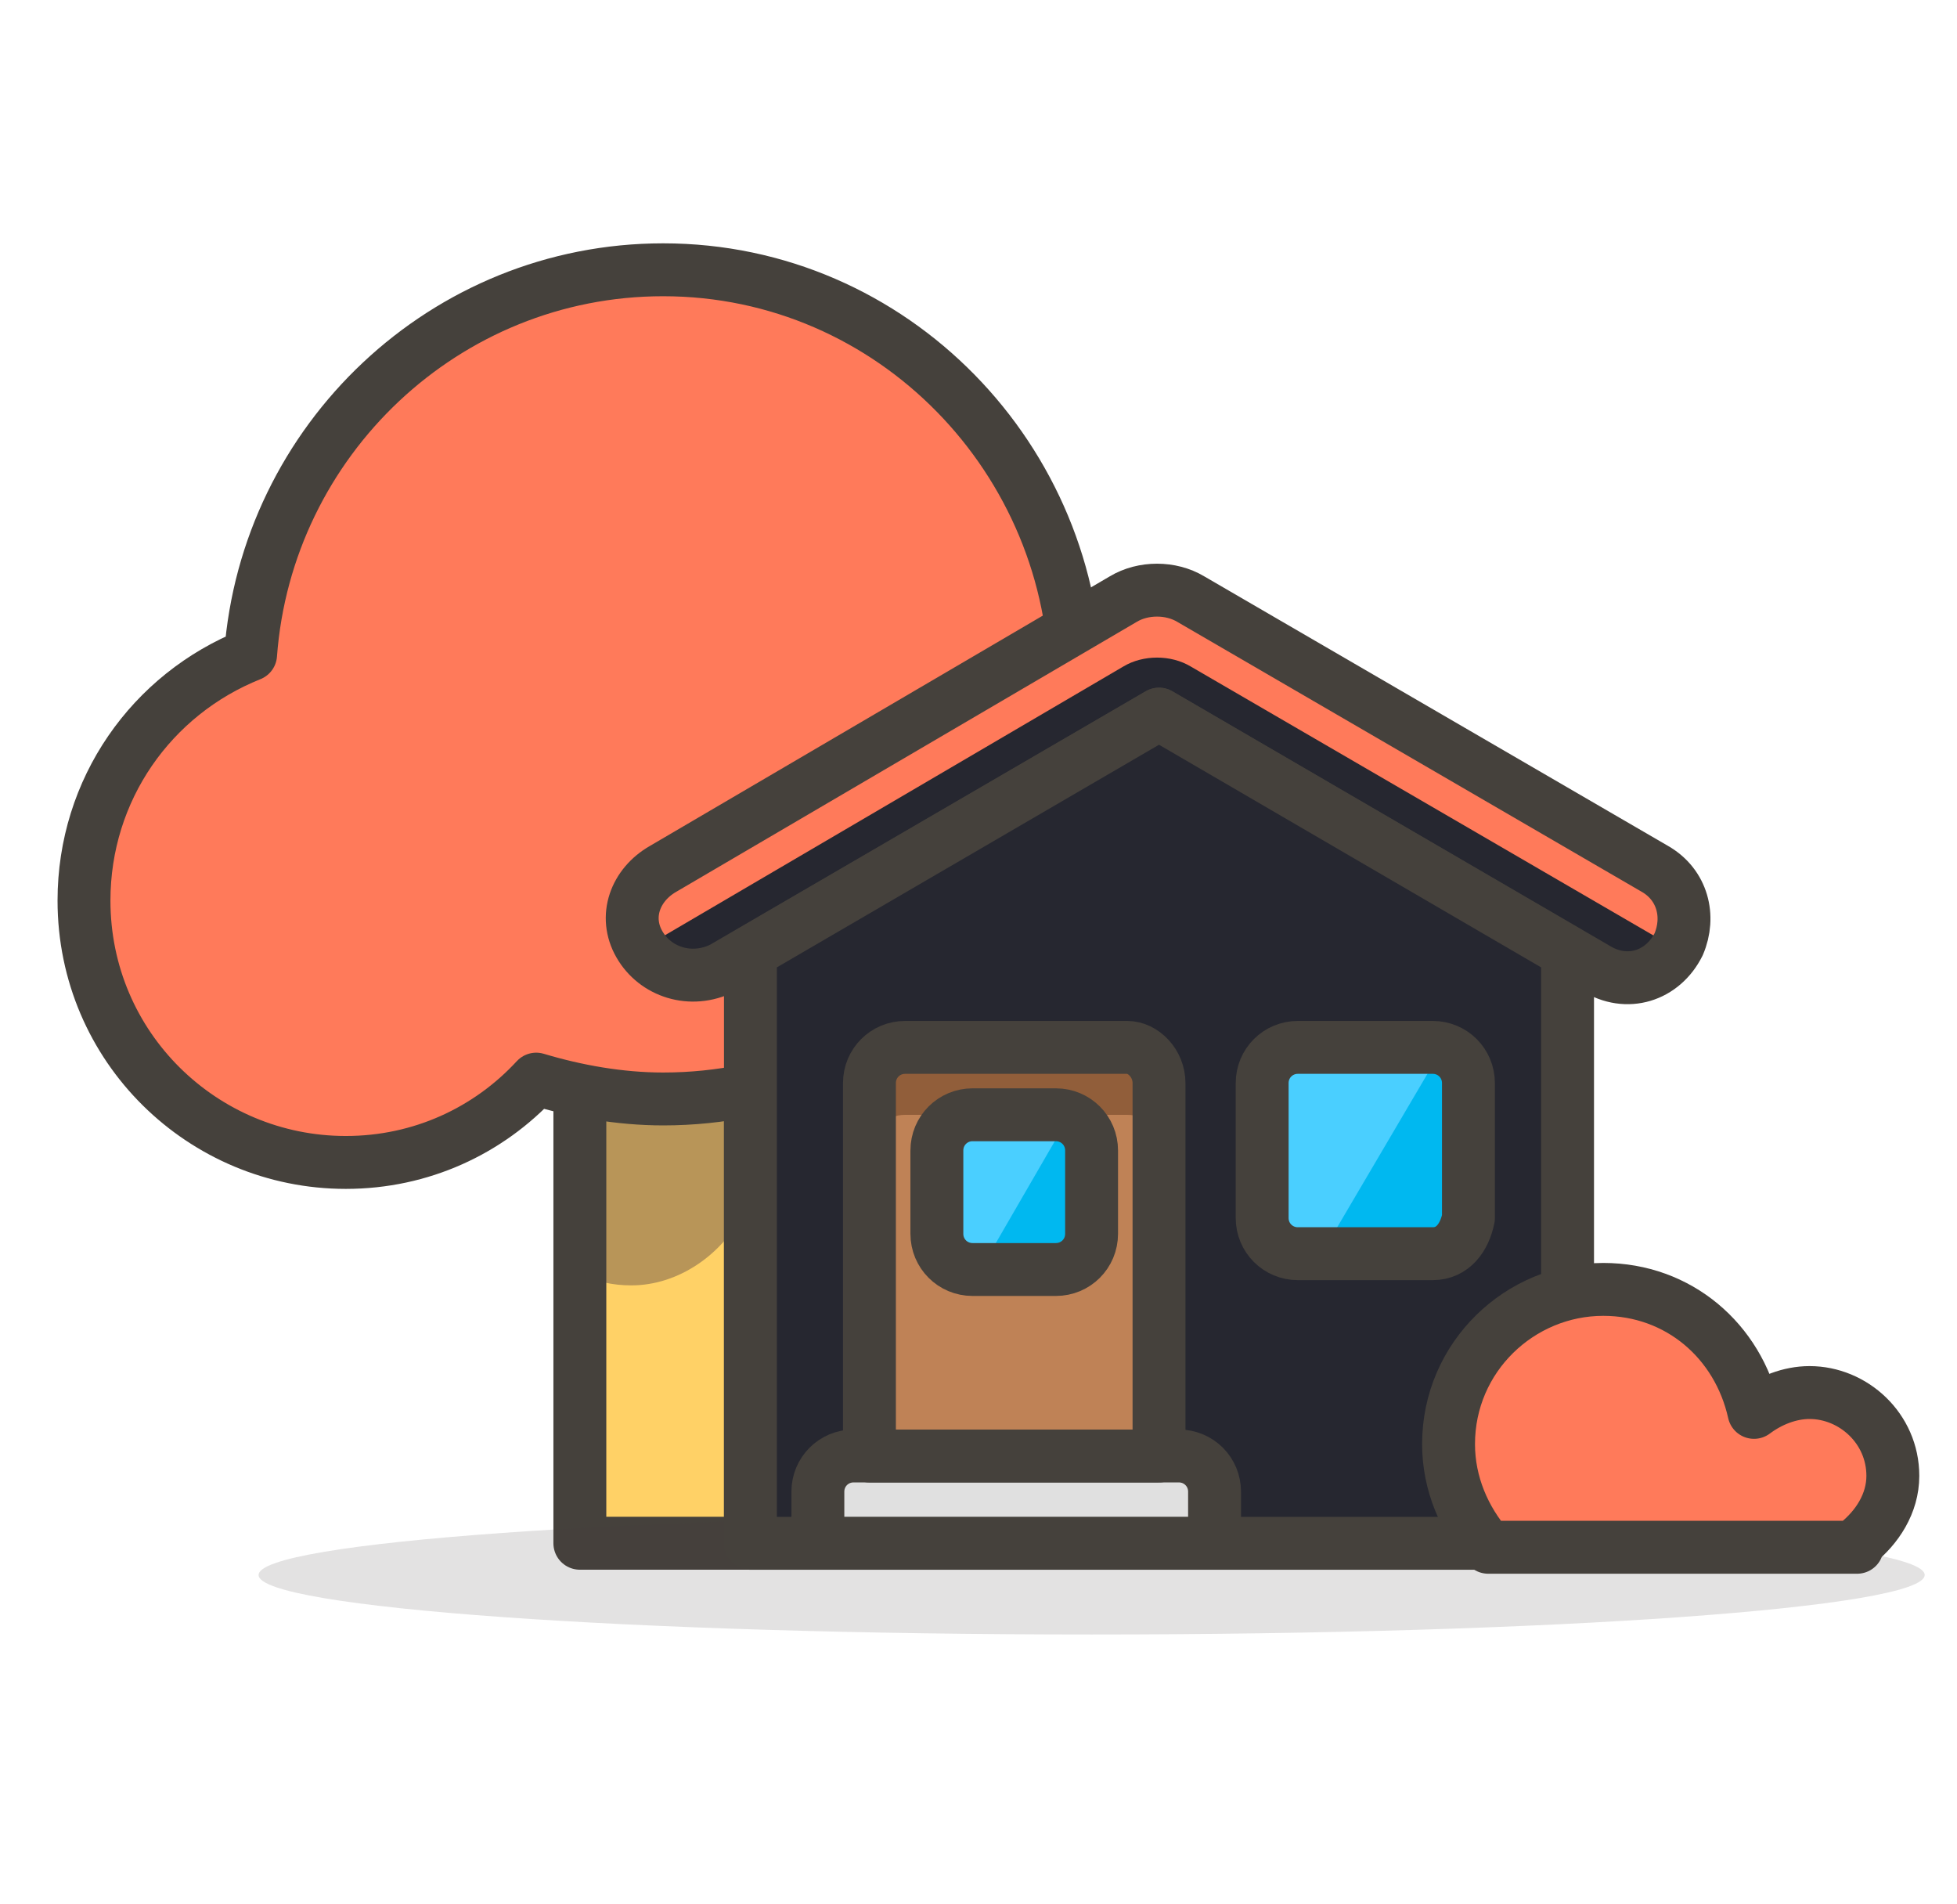 <svg width="37" height="36" viewBox="0 0 37 36" fill="none" xmlns="http://www.w3.org/2000/svg">
<g clip-path="url(#clip0_526_9383)">
<path d="M10.963 12.449H14.188V29.174H10.963V12.449Z" fill="#FFD166"/>
<path d="M10.963 24.074C11.263 24.224 11.563 24.299 11.938 24.299C12.838 24.299 13.663 23.699 14.038 22.949C14.113 22.949 14.188 22.949 14.188 23.024V12.449H10.963V24.074Z" fill="#B89558"/>
<path d="M10.963 12.449H14.188V29.174H10.963V12.449Z" stroke="#45413C" stroke-miterlimit="10" stroke-linecap="round" stroke-linejoin="round"/>
<path d="M12.538 5.1C8.413 5.1 5.038 8.325 4.738 12.375C2.863 13.125 1.588 14.925 1.588 17.025C1.588 19.8 3.838 21.975 6.538 21.975C7.963 21.975 9.238 21.375 10.138 20.4C10.888 20.625 11.713 20.775 12.538 20.775C16.888 20.775 20.338 17.25 20.338 12.975C20.338 8.7 16.888 5.1 12.538 5.1Z" fill="#FF7A5A"/>
<path d="M4.738 14.475C5.038 10.425 8.413 7.2 12.538 7.2C16.513 7.2 19.813 10.125 20.263 14.025C20.338 13.65 20.338 13.35 20.338 12.975C20.338 8.625 16.813 5.175 12.538 5.175C8.413 5.175 5.038 8.4 4.738 12.45C2.863 13.2 1.588 15 1.588 17.1C1.588 17.475 1.663 17.85 1.738 18.15C2.038 16.425 3.163 15.075 4.738 14.475Z" fill="#FF7A5A"/>
<path d="M12.538 5.1C8.413 5.1 5.038 8.325 4.738 12.375C2.863 13.125 1.588 14.925 1.588 17.025C1.588 19.8 3.838 21.975 6.538 21.975C7.963 21.975 9.238 21.375 10.138 20.4C10.888 20.625 11.713 20.775 12.538 20.775C16.888 20.775 20.338 17.25 20.338 12.975C20.338 8.7 16.888 5.1 12.538 5.1Z" stroke="#45413C" stroke-miterlimit="10" stroke-linecap="round" stroke-linejoin="round"/>
<path d="M12.537 16.425L21.238 11.325C21.613 11.1 22.137 11.1 22.512 11.325L31.288 16.425C31.812 16.725 31.962 17.325 31.738 17.85C31.438 18.45 30.762 18.675 30.163 18.3L21.913 13.5L13.662 18.3C13.062 18.6 12.387 18.375 12.088 17.85C11.787 17.325 12.012 16.725 12.537 16.425Z" fill="#262730"/>
<path d="M12.163 18C12.238 17.85 12.388 17.775 12.538 17.7L21.238 12.6C21.613 12.375 22.138 12.375 22.513 12.6L31.288 17.7C31.438 17.775 31.588 17.925 31.663 18C31.663 17.925 31.738 17.925 31.738 17.85C31.963 17.325 31.813 16.725 31.288 16.425L22.513 11.325C22.138 11.1 21.613 11.1 21.238 11.325L12.463 16.425C11.938 16.725 11.788 17.325 12.013 17.85C12.088 17.925 12.088 18 12.163 18Z" fill="#FF7A5A"/>
<path d="M12.537 16.425L21.238 11.325C21.613 11.1 22.137 11.1 22.512 11.325L31.288 16.425C31.812 16.725 31.962 17.325 31.738 17.85C31.438 18.45 30.762 18.675 30.163 18.3L21.913 13.5L13.662 18.3C13.062 18.6 12.387 18.375 12.088 17.85C11.787 17.325 12.012 16.725 12.537 16.425Z" stroke="#45413C" stroke-miterlimit="10" stroke-linecap="round" stroke-linejoin="round"/>
<path opacity="0.15" d="M20.639 30.899C29.337 30.899 36.389 30.396 36.389 29.774C36.389 29.153 29.337 28.649 20.639 28.649C11.94 28.649 4.889 29.153 4.889 29.774C4.889 30.396 11.94 30.899 20.639 30.899Z" fill="#45413C"/>
<path d="M29.637 29.175H14.188V18L21.913 13.5L29.637 18V29.175Z" fill="#262730"/>
<path d="M21.913 13.5L14.188 18V19.8L21.913 15.3L29.637 19.8V18L21.913 13.5Z" fill="#262730"/>
<path d="M29.637 29.175H14.188V18L21.913 13.5L29.637 18V29.175Z" stroke="#45413C" stroke-miterlimit="10" stroke-linecap="round" stroke-linejoin="round"/>
<path d="M22.888 29.174H15.463V28.199C15.463 27.824 15.763 27.524 16.138 27.524H22.288C22.663 27.524 22.963 27.824 22.963 28.199V29.174H22.888Z" fill="#E0E0E0" stroke="#45413C" stroke-miterlimit="10" stroke-linecap="round" stroke-linejoin="round"/>
<path d="M21.312 19.8H17.113C16.738 19.8 16.438 20.1 16.438 20.475V27.525H21.913V20.475C21.913 20.1 21.613 19.8 21.312 19.8Z" fill="#BF8256"/>
<path d="M21.312 19.8H17.113C16.738 19.8 16.438 20.1 16.438 20.475V21.75C16.438 21.375 16.738 21.075 17.113 21.075H21.312C21.688 21.075 21.988 21.375 21.988 21.75V20.475C21.913 20.1 21.613 19.8 21.312 19.8Z" fill="#915E3A"/>
<path d="M21.312 19.8H17.113C16.738 19.8 16.438 20.1 16.438 20.475V27.525H21.913V20.475C21.913 20.1 21.613 19.8 21.312 19.8Z" stroke="#45413C" stroke-miterlimit="10" stroke-linecap="round" stroke-linejoin="round"/>
<path d="M27.088 23.7H24.538C24.163 23.7 23.863 23.4 23.863 23.025V20.475C23.863 20.1 24.163 19.8 24.538 19.8H27.088C27.463 19.8 27.763 20.1 27.763 20.475V23.025C27.688 23.4 27.463 23.7 27.088 23.7Z" fill="#00B8F0"/>
<path d="M27.088 19.8H24.538C24.163 19.8 23.863 20.1 23.863 20.475V23.025C23.863 23.4 24.163 23.7 24.538 23.7H24.988L27.238 19.875C27.163 19.875 27.088 19.8 27.088 19.8Z" fill="#4ACFFF"/>
<path d="M19.963 23.999H18.388C18.013 23.999 17.713 23.699 17.713 23.324V21.749C17.713 21.374 18.013 21.074 18.388 21.074H19.963C20.338 21.074 20.638 21.374 20.638 21.749V23.324C20.638 23.699 20.338 23.999 19.963 23.999Z" fill="#00B8F0"/>
<path d="M19.963 21.074H18.388C18.013 21.074 17.713 21.374 17.713 21.749V23.324C17.713 23.699 18.013 23.999 18.388 23.999H18.538L20.188 21.149C20.113 21.149 20.038 21.074 19.963 21.074Z" fill="#4ACFFF"/>
<path d="M27.088 23.7H24.538C24.163 23.7 23.863 23.4 23.863 23.025V20.475C23.863 20.1 24.163 19.8 24.538 19.8H27.088C27.463 19.8 27.763 20.1 27.763 20.475V23.025C27.688 23.4 27.463 23.7 27.088 23.7Z" stroke="#45413C" stroke-miterlimit="10" stroke-linecap="round" stroke-linejoin="round"/>
<path d="M19.963 23.999H18.388C18.013 23.999 17.713 23.699 17.713 23.324V21.749C17.713 21.374 18.013 21.074 18.388 21.074H19.963C20.338 21.074 20.638 21.374 20.638 21.749V23.324C20.638 23.699 20.338 23.999 19.963 23.999Z" stroke="#45413C" stroke-miterlimit="10" stroke-linecap="round" stroke-linejoin="round"/>
<path d="M35.112 29.175C35.487 28.875 35.787 28.425 35.787 27.9C35.787 27 35.037 26.325 34.212 26.325C33.837 26.325 33.462 26.475 33.162 26.7C32.862 25.35 31.737 24.375 30.312 24.375C28.737 24.375 27.387 25.65 27.387 27.3C27.387 28.05 27.687 28.725 28.137 29.25H35.112V29.175Z" fill="#FF7A5A"/>
<path d="M30.313 25.65C31.738 25.65 32.863 26.625 33.163 27.975C33.463 27.75 33.763 27.6 34.213 27.6C34.888 27.6 35.413 27.975 35.713 28.575C35.788 28.35 35.863 28.2 35.863 27.9C35.863 27 35.113 26.325 34.288 26.325C33.913 26.325 33.538 26.475 33.238 26.7C32.938 25.35 31.813 24.375 30.388 24.375C28.813 24.375 27.463 25.65 27.463 27.3C27.463 27.525 27.463 27.75 27.538 27.975C27.763 26.625 28.888 25.65 30.313 25.65Z" fill="#FF7A5A"/>
<path d="M35.112 29.175C35.487 28.875 35.787 28.425 35.787 27.9C35.787 27 35.037 26.325 34.212 26.325C33.837 26.325 33.462 26.475 33.162 26.7C32.862 25.35 31.737 24.375 30.312 24.375C28.737 24.375 27.387 25.65 27.387 27.3C27.387 28.05 27.687 28.725 28.137 29.25H35.112V29.175Z" stroke="#45413C" stroke-miterlimit="10" stroke-linecap="round" stroke-linejoin="round"/>
</g>
<defs>
<clipPath id="clip0_526_9383">
<rect width="36" height="36" fill="white" transform="translate(0.988)"/>
</clipPath>
</defs>
</svg>
